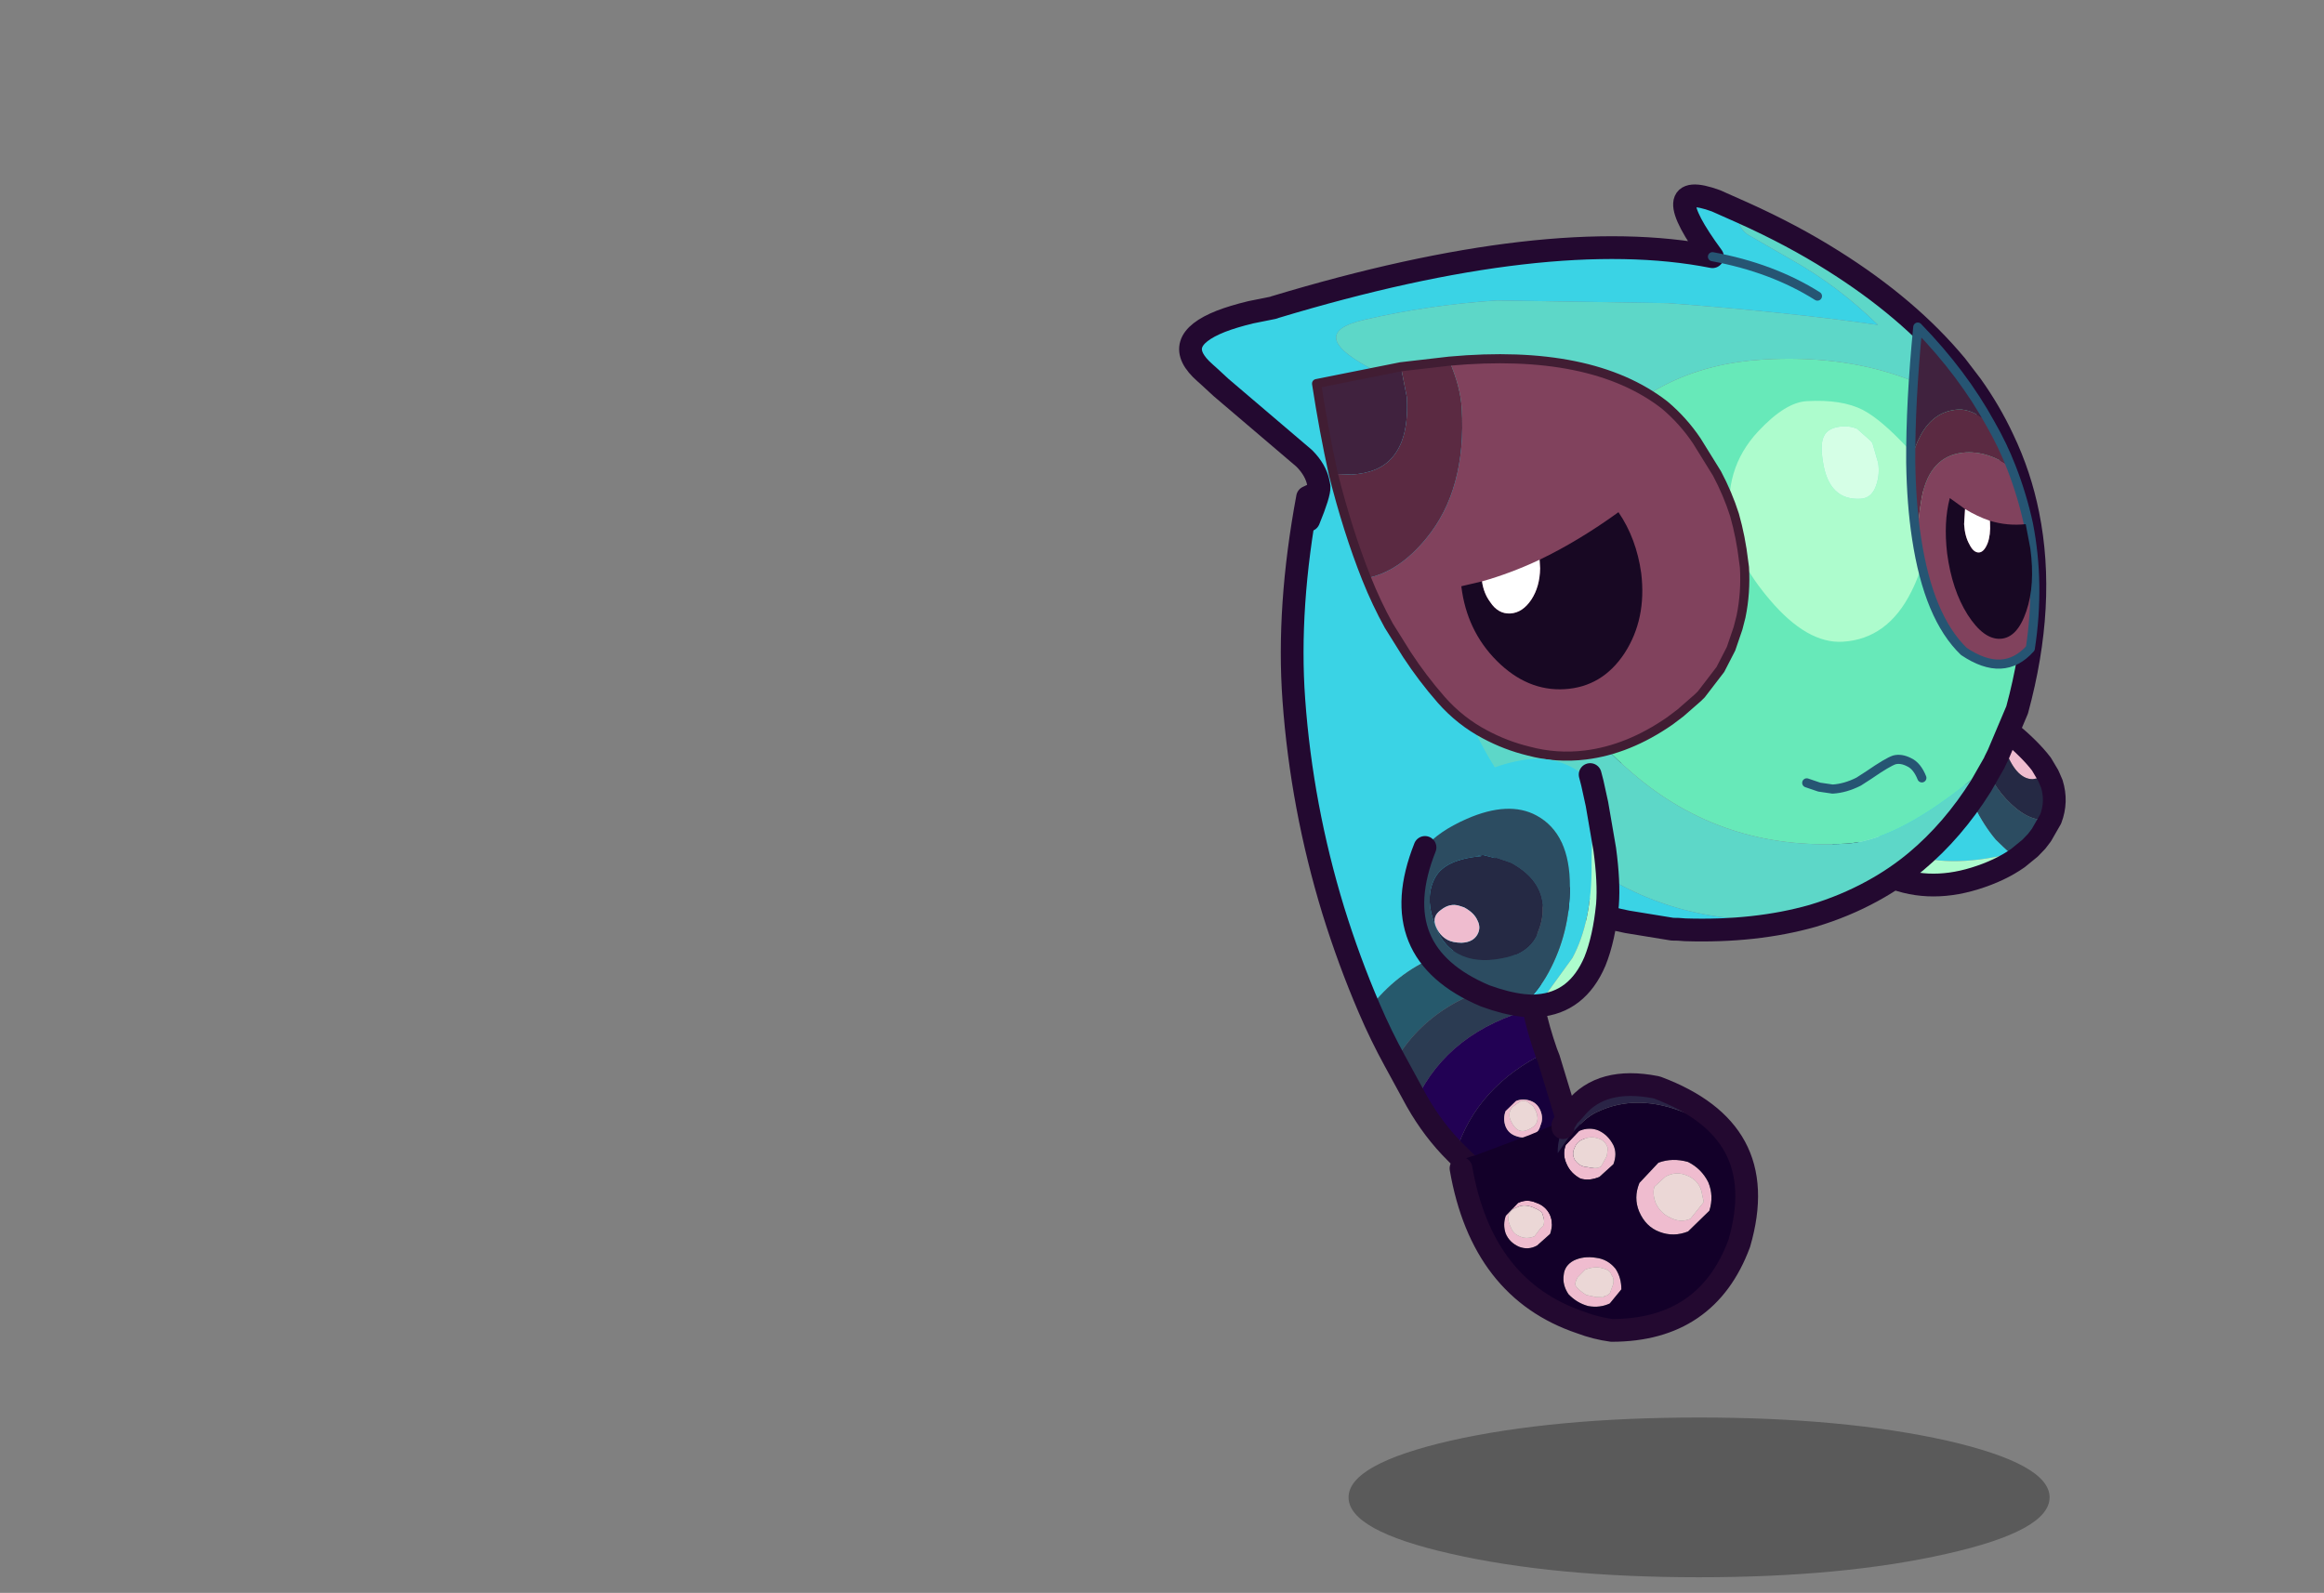 <?xml version="1.0" encoding="UTF-8" standalone="no"?>
<svg xmlns:ffdec="https://www.free-decompiler.com/flash" xmlns:xlink="http://www.w3.org/1999/xlink" ffdec:objectType="frame" height="174.85px" width="255.05px" xmlns="http://www.w3.org/2000/svg">
  <rect width="100%" height="100%" fill="#808080" stroke="none"/>
  <g transform="matrix(1.0, 0.0, 0.0, 1.0, 159.25, 30.25)">
    <use ffdec:characterId="1" height="19.7" transform="matrix(1.019, 0.0, 0.0, 0.89, -11.25, 125.35)" width="75.5" xlink:href="#shape0"/>
    <use ffdec:characterId="83" height="94.05" transform="matrix(0.671, -0.739, 0.739, 0.671, -50.156, 60.37)" width="84.5" xlink:href="#shape1"/>
    <use ffdec:characterId="3" height="25.15" transform="matrix(0.955, -0.294, 0.294, 0.955, 36.739, 47.574)" width="26.75" xlink:href="#shape2"/>
    <use ffdec:characterId="37" height="83.15" transform="matrix(0.998, -0.059, 0.059, 0.998, -30.721, -6.623)" width="93.55" xlink:href="#shape3"/>
    <use ffdec:characterId="38" height="3.85" transform="matrix(0.998, -0.059, 0.059, 0.998, 38.385, 53.218)" width="13.65" xlink:href="#shape4"/>
    <use ffdec:characterId="39" height="26.6" transform="matrix(0.998, -0.059, 0.059, 0.998, 29.882, 14.326)" width="21.6" xlink:href="#shape5"/>
    <use ffdec:characterId="41" height="45.8" transform="matrix(0.998, -0.059, 0.059, 0.998, -15.427, 9.092)" width="78.45" xlink:href="#shape6"/>
    <use ffdec:characterId="8" height="24.9" transform="matrix(0.475, -0.88, 0.88, 0.475, -9.924, 73.224)" width="29.45" xlink:href="#shape7"/>
  </g>
  <defs>
    <g id="shape0" transform="matrix(1.0, 0.0, 0.0, 1.0, 0.0, 0.0)">
      <path d="M75.5 9.85 Q75.5 13.95 64.45 16.8 53.3 19.7 37.75 19.7 22.1 19.7 11.0 16.8 0.0 13.95 0.0 9.85 0.0 5.75 11.0 2.85 22.1 0.0 37.75 0.0 53.3 0.0 64.45 2.85 75.5 5.75 75.5 9.85" fill="#000000" fill-opacity="0.298" fill-rule="evenodd" stroke="none"/>
    </g>
    <g id="shape1" transform="matrix(1.0, 0.0, 0.0, 1.0, -8.9, 18.25)">
      <path d="M38.7 33.65 L35.95 36.6 Q27.8 30.05 19.35 31.8 20.4 28.75 21.75 25.8 31.45 25.0 38.7 33.65" fill="#26596c" fill-rule="evenodd" stroke="none"/>
      <path d="M35.95 36.6 Q34.85 37.85 33.9 39.2 25.75 33.95 17.75 36.4 L19.35 31.8 Q27.8 30.05 35.95 36.6" fill="#2b3b52" fill-rule="evenodd" stroke="none"/>
      <path d="M33.9 39.2 Q32.5 41.15 31.25 43.45 23.35 40.3 16.4 43.5 16.55 40.05 17.7 36.55 L17.75 36.4 Q25.75 33.95 33.9 39.2" fill="#220154" fill-rule="evenodd" stroke="none"/>
      <path d="M31.25 43.45 L30.9 44.15 22.3 58.55 Q18.95 57.45 17.85 54.15 16.05 48.95 16.4 43.5 23.35 40.3 31.25 43.45 M24.85 48.4 Q25.65 48.15 26.05 47.35 26.45 46.55 26.15 45.8 25.8 44.95 25.05 44.6 L23.45 44.5 Q22.6 44.85 22.2 45.65 21.85 46.4 22.2 47.2 22.55 48.05 23.3 48.4 24.15 48.8 24.85 48.4" fill="#17003c" fill-rule="evenodd" stroke="none"/>
      <path d="M21.75 25.8 Q24.1 20.65 27.05 15.65 33.15 5.4 41.3 -3.15 48.35 -10.55 58.8 -17.0 80.05 -8.45 86.95 -1.6 93.95 5.25 91.5 5.8 79.85 24.6 61.55 26.8 43.2 29.05 38.7 33.65 31.45 25.0 21.75 25.8" fill="#3ad3e5" fill-rule="evenodd" stroke="none"/>
      <path d="M24.85 48.4 Q24.15 48.8 23.3 48.4 22.55 48.05 22.2 47.2 21.85 46.4 22.2 45.65 22.6 44.85 23.45 44.5 L25.05 44.6 Q25.8 44.95 26.15 45.8 26.45 46.55 26.05 47.35 25.65 48.15 24.85 48.4 M23.05 45.65 Q22.4 47.2 23.6 47.7 25.05 48.4 25.7 46.95 L25.9 46.4 25.85 45.85 Q25.85 45.2 25.25 44.95 L24.3 44.75 Q23.4 44.8 23.05 45.65" fill="#efbccf" fill-rule="evenodd" stroke="none"/>
      <path d="M23.05 45.65 Q23.4 44.8 24.3 44.75 L25.25 44.95 Q25.85 45.2 25.85 45.85 L25.9 46.4 25.7 46.95 Q25.05 48.4 23.6 47.7 22.4 47.2 23.05 45.65" fill="#ebd7d6" fill-rule="evenodd" stroke="none"/>
      <path d="M21.75 25.8 Q24.1 20.65 27.05 15.65 33.15 5.4 41.3 -3.15 48.35 -10.55 58.8 -17.0 80.05 -8.45 86.95 -1.6 93.95 5.25 91.5 5.8 79.85 24.6 61.55 26.8 43.2 29.05 38.7 33.65 L35.95 36.6 Q34.85 37.85 33.9 39.2 32.5 41.15 31.25 43.45 L30.9 44.15 22.3 58.55 Q18.95 57.45 17.85 54.15 16.05 48.95 16.4 43.5 16.55 40.05 17.7 36.55 L17.75 36.4 19.35 31.8 Q20.4 28.75 21.75 25.8 Z" fill="none" stroke="#230930" stroke-linecap="round" stroke-linejoin="round" stroke-width="2.5"/>
      <path d="M26.7 52.8 Q26.15 52.6 25.65 52.8 24.85 53.0 24.6 53.75 24.4 54.65 24.95 55.3 25.5 56.3 26.05 56.35 L27.3 56.05 28.0 55.55 Q28.45 54.75 28.05 54.0 27.7 53.2 26.7 52.8 M27.3 51.95 Q28.4 52.5 28.75 53.5 29.1 54.6 28.65 55.8 28.25 56.75 27.1 57.2 L25.05 57.0 Q24.0 56.55 23.5 55.6 23.2 54.4 23.65 53.4 24.1 52.3 25.15 51.9 L27.3 51.95 M26.95 65.75 Q27.25 67.0 28.35 67.5 L30.7 67.35 31.45 66.3 Q32.05 65.3 31.65 64.1 31.2 62.75 29.9 62.35 L28.3 62.2 Q27.55 62.55 27.05 63.55 26.6 64.7 26.95 65.75 M27.15 68.25 Q25.6 67.5 25.0 65.95 24.4 64.45 25.15 62.8 25.85 61.3 27.5 60.7 L30.55 60.75 Q32.0 61.5 32.8 63.1 33.25 64.7 32.65 66.25 31.95 67.75 30.4 68.45 L27.15 68.25 M17.75 55.2 Q18.05 54.9 17.65 53.85 17.3 52.9 16.6 52.6 15.15 51.8 14.45 53.35 14.05 54.15 14.25 54.7 14.45 55.65 15.4 56.1 L15.45 56.1 16.5 56.0 16.85 56.05 Q17.4 55.9 17.75 55.2 M14.4 61.35 Q15.25 60.7 16.35 61.1 17.45 61.55 18.2 62.7 18.95 63.75 18.75 65.1 18.45 66.25 17.5 67.1 L15.5 67.2 Q14.4 66.75 13.7 65.65 13.1 64.5 13.2 63.15 13.5 61.95 14.4 61.35 M16.9 52.3 Q17.9 52.7 18.25 53.75 18.7 54.75 18.3 55.75 17.9 56.7 16.75 57.2 L14.85 57.0 Q13.8 56.65 13.4 55.6 13.05 54.5 13.5 53.55 14.0 52.65 14.95 52.25 L16.9 52.3 M16.45 62.7 L15.25 62.65 Q14.6 62.8 14.45 63.05 14.25 63.45 14.45 64.65 L15.0 65.6 15.55 66.25 15.65 66.2 16.0 66.4 16.35 66.45 16.95 66.2 Q17.85 65.9 17.95 65.2 18.25 64.8 17.85 64.05 17.5 63.25 16.45 62.7" fill="#efbccf" fill-rule="evenodd" stroke="none"/>
      <path d="M26.7 52.8 Q27.7 53.2 28.05 54.0 28.45 54.75 28.0 55.55 L27.3 56.05 26.05 56.35 Q25.5 56.3 24.95 55.3 24.4 54.65 24.6 53.75 24.85 53.0 25.65 52.8 26.15 52.6 26.7 52.8 M26.95 65.75 Q26.6 64.7 27.05 63.55 27.55 62.55 28.3 62.2 L29.9 62.35 Q31.2 62.75 31.65 64.1 32.05 65.3 31.45 66.3 L30.7 67.35 28.35 67.5 Q27.25 67.0 26.95 65.75 M17.75 55.2 Q17.4 55.9 16.85 56.05 L16.5 56.0 15.45 56.1 15.4 56.1 Q14.45 55.65 14.25 54.7 14.05 54.15 14.45 53.35 15.15 51.8 16.6 52.6 17.3 52.9 17.65 53.85 18.05 54.9 17.75 55.2 M16.45 62.7 Q17.5 63.25 17.85 64.05 18.25 64.8 17.95 65.2 17.85 65.9 16.95 66.2 L16.35 66.45 16.0 66.4 15.65 66.2 15.55 66.25 15.0 65.6 14.45 64.65 Q14.25 63.45 14.45 63.05 14.6 62.8 15.25 62.65 L16.45 62.7" fill="#ebd7d6" fill-rule="evenodd" stroke="none"/>
      <path d="M15.5 45.1 Q15.9 44.1 17.6 45.3 L23.35 48.25 26.8 49.85 26.35 50.4 Q24.8 50.95 23.9 51.85 L25.75 51.6 Q28.75 51.35 30.25 52.05 34.65 53.9 36.6 59.25 38.0 62.85 37.5 65.8 35.9 70.4 29.95 73.3 20.5 77.1 13.45 69.35 12.45 67.9 11.8 66.25 7.2 55.75 15.5 45.1 M27.3 51.95 L25.15 51.9 Q24.1 52.3 23.65 53.4 23.2 54.4 23.5 55.6 24.0 56.55 25.05 57.0 L27.1 57.2 Q28.25 56.75 28.65 55.8 29.1 54.6 28.75 53.5 28.4 52.5 27.3 51.95 M27.15 68.25 L30.4 68.45 Q31.95 67.75 32.65 66.25 33.25 64.7 32.8 63.1 32.0 61.5 30.55 60.75 L27.5 60.7 Q25.85 61.3 25.15 62.8 24.4 64.45 25.0 65.95 25.6 67.5 27.15 68.25 M16.9 52.3 L14.95 52.25 Q14.0 52.65 13.5 53.55 13.05 54.5 13.4 55.6 13.8 56.65 14.85 57.0 L16.75 57.2 Q17.9 56.7 18.3 55.75 18.7 54.75 18.25 53.75 17.9 52.7 16.9 52.3 M14.4 61.35 Q13.5 61.95 13.2 63.15 13.1 64.5 13.7 65.65 14.4 66.75 15.5 67.2 L17.5 67.1 Q18.45 66.25 18.75 65.1 18.95 63.75 18.2 62.7 17.45 61.55 16.35 61.1 15.25 60.7 14.4 61.35" fill="#130029" fill-rule="evenodd" stroke="none"/>
      <path d="M26.35 50.4 L26.55 50.2 27.8 49.95 Q27.75 51.0 27.85 50.6 L28.1 50.0 28.8 50.0 Q33.35 49.75 36.5 54.95 L36.6 55.15 Q39.05 61.35 37.5 65.8 38.0 62.85 36.6 59.25 34.65 53.9 30.25 52.05 28.75 51.35 25.75 51.6 L23.9 51.85 Q24.8 50.95 26.35 50.4" fill="#2a2446" fill-rule="evenodd" stroke="none"/>
      <path d="M26.35 50.4 L26.55 50.2 27.8 49.95 28.1 50.0 28.8 50.0 Q33.35 49.75 36.5 54.95 L36.6 55.15 Q39.05 61.35 37.5 65.8 35.9 70.4 29.95 73.3 20.5 77.1 13.45 69.35 12.45 67.9 11.8 66.25 7.2 55.75 15.5 45.1" fill="none" stroke="#230930" stroke-linecap="round" stroke-linejoin="round" stroke-width="2.5"/>
    </g>
    <g id="shape2" transform="matrix(1.0, 0.0, 0.0, 1.0, 1.25, 1.25)">
      <path d="M24.15 14.3 L22.4 14.1 Q20.6 13.55 20.45 9.9 20.6 8.85 21.4 8.3 L21.5 8.45 Q23.1 10.9 23.8 12.8 L24.15 14.25 24.15 14.3" fill="#efbccf" fill-rule="evenodd" stroke="none"/>
      <path d="M21.4 8.3 Q20.6 8.85 20.45 9.9 20.6 13.55 22.4 14.1 L24.15 14.3 24.25 15.2 Q24.25 17.25 23.0 18.85 20.9 18.75 19.35 16.05 17.75 13.3 17.75 9.5 17.75 6.55 17.9 6.25 18.1 5.75 19.25 5.25 L20.0 6.3 21.4 8.3" fill="#252944" fill-rule="evenodd" stroke="none"/>
      <path d="M19.25 5.25 Q18.1 5.75 17.9 6.25 17.75 6.55 17.75 9.5 17.75 13.3 19.35 16.05 20.9 18.75 23.0 18.85 L21.5 20.25 20.8 20.75 19.9 21.25 18.3 21.9 17.65 21.2 17.1 20.25 16.55 19.25 Q15.0 15.6 15.0 9.9 15.0 6.05 15.9 4.35 16.35 3.5 17.15 3.05 L18.65 4.55 19.25 5.25" fill="#2c4c61" fill-rule="evenodd" stroke="none"/>
      <path d="M5.6 1.35 Q6.35 0.85 7.2 0.55 L12.5 0.25 Q13.5 0.55 14.35 1.05 L15.85 2.0 17.15 3.05 Q16.35 3.5 15.9 4.35 15.0 6.05 15.0 9.9 15.0 15.6 16.55 19.25 L17.1 20.25 17.65 21.2 Q10.35 20.75 6.65 17.65 2.7 14.3 2.7 7.55 2.7 6.4 4.45 3.2 L5.6 1.35" fill="#3ad3e5" fill-rule="evenodd" stroke="none"/>
      <path d="M18.3 21.9 Q16.0 22.65 13.1 22.65 7.5 22.65 3.8 19.3 0.0 15.9 0.0 10.65 0.0 7.6 2.15 4.55 L2.5 4.1 Q3.85 2.4 5.6 1.35 L4.45 3.2 Q2.7 6.4 2.7 7.55 2.7 14.3 6.65 17.65 10.35 20.75 17.65 21.2 L18.3 21.9" fill="#adfccd" fill-rule="evenodd" stroke="none"/>
      <path d="M21.4 8.3 L20.0 6.3 19.25 5.25 18.65 4.55 17.15 3.05 15.85 2.0 14.35 1.05 Q13.5 0.55 12.5 0.25 L7.2 0.55 Q6.35 0.85 5.6 1.35 3.85 2.4 2.5 4.1 L2.15 4.55 Q0.0 7.6 0.0 10.65 0.0 15.9 3.8 19.3 7.5 22.65 13.1 22.65 16.0 22.65 18.3 21.9 L19.9 21.25 20.8 20.75 21.5 20.25 23.0 18.85 Q24.25 17.25 24.25 15.2 L24.15 14.3 24.15 14.25 23.8 12.8 Q23.1 10.9 21.5 8.45 L21.4 8.3 Z" fill="none" stroke="#230930" stroke-linecap="round" stroke-linejoin="round" stroke-width="2.5"/>
    </g>
    <g id="shape3" transform="matrix(1.0, 0.0, 0.0, 1.0, 1.25, 1.25)">
      <path d="M88.45 28.7 Q90.1 32.75 90.7 37.1 92.1 47.0 88.25 58.45 L85.9 63.2 Q83.4 65.55 80.15 67.6 73.3 72.0 68.65 72.0 55.05 72.0 45.65 62.85 36.9 54.5 36.9 44.2 36.9 33.35 44.05 25.95 51.4 18.4 62.7 18.4 78.85 18.4 88.45 28.7" fill="#67e9b9" fill-rule="evenodd" stroke="none"/>
      <path d="M61.45 2.2 Q66.7 4.95 70.95 8.0 78.95 13.7 83.8 20.3 L85.35 22.6 Q87.2 25.55 88.45 28.7 78.85 18.4 62.7 18.4 51.4 18.4 44.05 25.95 36.9 33.35 36.9 44.2 36.9 54.5 45.65 62.85 55.05 72.0 68.65 72.0 73.3 72.0 80.15 67.6 83.4 65.55 85.9 63.2 L85.5 63.9 85.4 64.1 83.8 66.55 Q80.45 71.25 76.2 74.4 73.9 76.1 71.25 77.35 68.1 78.85 64.5 79.7 L61.7 79.9 Q48.95 79.9 39.65 72.2 L35.7 68.4 Q31.35 63.65 28.9 57.8 26.6 52.2 26.6 47.2 26.6 41.85 29.85 37.1 L30.55 36.15 33.3 32.95 Q34.5 31.45 34.5 30.7 34.5 29.6 33.6 28.35 L31.55 25.8 Q28.55 21.95 20.4 17.3 12.25 12.6 19.3 11.45 26.4 10.25 33.9 10.2 L52.6 11.6 Q65.65 13.35 75.5 15.35 71.4 10.85 66.6 7.75 L61.8 4.6 Q60.9 3.85 60.9 2.95 L61.3 2.35 61.45 2.2" fill="#5dd7c8" fill-rule="evenodd" stroke="none"/>
      <path d="M64.5 79.7 Q58.15 81.1 50.45 80.4 L49.7 80.3 49.05 80.25 44.15 79.15 Q40.2 78.15 37.2 75.9 L32.85 72.2 32.55 71.8 29.5 69.2 Q14.1 56.6 12.9 32.4 L11.85 33.05 Q13.2 30.25 13.2 29.45 L13.15 29.05 Q12.95 27.6 11.75 26.25 L3.1 17.95 1.8 16.6 1.45 16.25 Q-2.25 12.6 3.5 10.7 4.9 10.25 6.85 9.9 L9.35 9.55 9.5 9.5 Q40.1 2.2 57.8 6.8 52.0 -2.15 58.55 0.7 L61.45 2.2 61.3 2.35 60.9 2.95 Q60.9 3.85 61.8 4.6 L66.6 7.75 Q71.4 10.85 75.5 15.35 65.65 13.35 52.6 11.6 L33.9 10.2 Q26.4 10.25 19.3 11.45 12.25 12.6 20.4 17.3 28.55 21.95 31.55 25.8 L33.6 28.35 Q34.5 29.6 34.5 30.7 34.5 31.45 33.3 32.95 L30.55 36.15 29.85 37.1 Q26.6 41.85 26.6 47.2 26.6 52.2 28.9 57.8 31.35 63.65 35.7 68.4 L39.65 72.2 Q48.95 79.9 61.7 79.9 L64.5 79.7 M69.05 11.8 Q64.3 8.4 57.8 6.8 64.3 8.4 69.05 11.8" fill="#3ad3e5" fill-rule="evenodd" stroke="none"/>
      <path d="M61.45 2.2 Q66.7 4.95 70.95 8.0 78.95 13.7 83.8 20.3 L85.35 22.6 Q87.2 25.55 88.45 28.7 90.1 32.75 90.7 37.1 92.1 47.0 88.25 58.45 L85.9 63.2 85.5 63.9 85.4 64.1 83.8 66.55 Q80.45 71.25 76.2 74.4 73.9 76.1 71.25 77.35 68.1 78.85 64.5 79.7 58.15 81.1 50.45 80.4 L49.7 80.3 49.05 80.25 44.15 79.15 Q40.2 78.15 37.2 75.9 L32.85 72.2 32.55 71.8 29.5 69.2 M11.85 33.05 Q13.2 30.25 13.2 29.45 L13.15 29.05 Q12.95 27.6 11.75 26.25 L3.1 17.95 1.8 16.6 1.45 16.25 Q-2.25 12.6 3.5 10.7 4.9 10.25 6.85 9.9 L9.35 9.55 9.5 9.5 Q40.1 2.2 57.8 6.8 52.0 -2.15 58.55 0.7 L61.45 2.2" fill="none" stroke="#230930" stroke-linecap="round" stroke-linejoin="round" stroke-width="2.5"/>
      <path d="M57.8 6.8 Q64.3 8.4 69.05 11.8" fill="none" stroke="#265573" stroke-linecap="round" stroke-linejoin="round" stroke-width="1.0"/>
    </g>
    <g id="shape4" transform="matrix(1.0, 0.0, 0.0, 1.0, -64.25, -62.6)">
      <path d="M77.4 65.3 Q76.95 63.95 76.1 63.5 75.25 63.0 74.5 63.15 73.75 63.35 71.6 64.65 L70.45 65.3 Q68.95 65.95 67.55 65.95 L66.1 65.65 64.75 65.1" fill="none" stroke="#265573" stroke-linecap="round" stroke-linejoin="round" stroke-width="1.0"/>
    </g>
    <g id="shape5" transform="matrix(1.0, 0.0, 0.0, 1.0, -58.05, -23.25)">
      <path d="M73.35 24.6 Q75.25 25.75 77.9 28.95 79.3 31.7 79.55 35.05 80.05 40.35 77.45 44.8 74.55 49.85 69.6 49.85 65.7 49.85 61.9 44.8 58.45 40.25 58.1 36.25 57.55 30.2 61.7 26.25 64.85 23.25 67.2 23.25 71.1 23.25 73.35 24.6 M74.0 28.05 L72.55 26.6 Q71.85 26.25 71.0 26.25 69.35 26.25 68.85 27.25 68.4 28.05 68.6 30.0 69.0 34.3 72.5 34.3 73.8 34.3 74.35 32.75 74.75 31.7 74.65 30.5 L74.15 28.3 74.0 28.05" fill="#adfccd" fill-rule="evenodd" stroke="none"/>
      <path d="M74.0 28.05 L74.15 28.3 74.65 30.5 Q74.75 31.7 74.35 32.75 73.8 34.3 72.5 34.3 69.0 34.3 68.6 30.0 68.4 28.05 68.85 27.25 69.35 26.25 71.0 26.25 71.85 26.25 72.55 26.6 L74.0 28.05" fill="#d5ffe6" fill-rule="evenodd" stroke="none"/>
    </g>
    <g id="shape6" transform="matrix(1.0, 0.0, 0.0, 1.0, -13.1, -15.35)">
      <path d="M89.2 31.85 Q90.2 34.95 90.7 38.15 91.6 44.8 90.1 51.8 87.0 54.9 82.8 51.7 79.15 47.75 78.35 39.0 78.95 35.15 79.4 33.8 80.7 29.9 84.3 29.9 86.8 29.9 89.2 31.85" fill="#81425d" fill-rule="evenodd" stroke="none"/>
      <path d="M89.2 31.85 Q86.8 29.9 84.3 29.9 80.7 29.9 79.4 33.8 78.95 35.15 78.35 39.0 78.0 35.25 78.2 30.65 78.75 28.85 79.45 27.75 81.05 25.15 83.75 25.15 85.3 25.15 87.2 26.95 88.4 29.35 89.2 31.85" fill="#5b2a42" fill-rule="evenodd" stroke="none"/>
      <path d="M78.2 30.65 Q78.55 24.1 79.85 15.85 84.5 21.25 87.2 26.95 85.3 25.15 83.75 25.15 81.05 25.15 79.45 27.75 78.75 28.85 78.2 30.65" fill="#40223e" fill-rule="evenodd" stroke="none"/>
      <path d="M78.35 39.0 Q79.15 47.75 82.8 51.7 87.0 54.9 90.1 51.8 91.6 44.8 90.7 38.15 90.2 34.95 89.2 31.85 88.4 29.35 87.2 26.95 84.5 21.25 79.85 15.85 78.55 24.1 78.2 30.65 78.0 35.25 78.35 39.0 Z" fill="none" stroke="#265573" stroke-linecap="round" stroke-linejoin="round" stroke-width="1.0"/>
      <path d="M86.5 37.55 Q88.4 38.25 90.4 38.15 L90.75 40.85 Q91.05 44.9 89.9 47.7 88.75 50.55 86.9 50.55 85.05 50.55 83.45 47.7 81.9 44.9 81.6 40.85 81.4 37.4 82.25 34.8 L83.85 36.1 83.65 37.75 Q83.65 39.1 84.1 40.0 84.5 40.95 85.1 40.95 85.65 40.95 86.1 40.0 86.5 39.1 86.5 37.75 L86.5 37.55" fill="#180823" fill-rule="evenodd" stroke="none"/>
      <path d="M83.85 36.1 Q85.15 37.0 86.5 37.55 L86.5 37.75 Q86.5 39.1 86.1 40.0 85.65 40.95 85.1 40.95 84.5 40.95 84.1 40.0 83.65 39.1 83.65 37.75 L83.85 36.1" fill="#ffffff" fill-rule="evenodd" stroke="none"/>
      <path d="M28.3 16.55 Q43.95 16.05 51.6 22.75 53.55 24.6 54.9 26.9 L56.9 30.6 Q57.95 32.9 58.55 35.25 59.1 37.75 59.25 40.4 L59.3 41.05 Q59.3 43.85 58.6 46.45 L58.2 47.7 57.3 49.9 56.0 52.1 53.75 54.7 53.35 55.05 51.35 56.6 50.15 57.4 Q45.4 60.3 40.65 60.6 37.45 60.8 34.45 59.8 32.0 59.05 29.8 57.7 27.15 56.1 25.2 53.6 23.3 51.15 21.75 48.45 L19.95 45.15 Q18.75 42.65 17.8 39.8 21.35 39.35 24.6 35.85 29.35 30.75 29.35 21.8 29.35 19.4 28.3 16.55" fill="#81425d" fill-rule="evenodd" stroke="none"/>
      <path d="M14.85 28.15 Q14.1 23.45 13.6 18.15 L22.95 16.85 23.4 20.2 Q23.4 24.75 21.4 26.75 19.85 28.35 16.85 28.35 L14.85 28.15" fill="#40223e" fill-rule="evenodd" stroke="none"/>
      <path d="M17.8 39.8 Q16.05 34.5 14.85 28.15 L16.85 28.35 Q19.85 28.35 21.4 26.75 23.4 24.75 23.4 20.2 L22.95 16.85 28.3 16.55 Q29.35 19.4 29.35 21.8 29.35 30.75 24.6 35.85 21.35 39.35 17.8 39.8" fill="#5b2a42" fill-rule="evenodd" stroke="none"/>
      <path d="M28.3 16.55 Q43.95 16.05 51.6 22.75 53.55 24.6 54.9 26.9 L56.9 30.6 Q57.95 32.9 58.55 35.25 59.1 37.75 59.25 40.4 L59.3 41.05 Q59.3 43.85 58.6 46.45 L58.2 47.7 57.3 49.9 56.0 52.1 53.75 54.7 53.35 55.05 51.35 56.6 50.15 57.4 Q45.4 60.3 40.65 60.6 37.45 60.8 34.45 59.8 32.0 59.05 29.8 57.7 27.15 56.1 25.2 53.6 23.3 51.15 21.75 48.45 L19.95 45.15 Q18.75 42.65 17.8 39.8 16.05 34.5 14.85 28.15 14.1 23.45 13.6 18.15 L22.95 16.85 28.3 16.55 Z" fill="none" stroke="#411d33" stroke-linecap="round" stroke-linejoin="round" stroke-width="1.0"/>
      <path d="M36.9 38.9 Q41.3 37.1 45.85 34.2 47.65 37.2 47.95 41.05 48.25 46.1 45.6 49.7 42.95 53.25 38.8 53.25 34.7 53.25 31.55 49.7 28.45 46.2 28.15 41.3 L30.45 40.9 Q30.55 42.2 31.2 43.2 32.0 44.6 33.35 44.6 34.7 44.6 35.75 43.2 36.75 41.85 36.9 39.85 L36.9 38.9" fill="#180823" fill-rule="evenodd" stroke="none"/>
      <path d="M36.9 38.9 L36.9 39.85 Q36.75 41.85 35.75 43.2 34.7 44.6 33.35 44.6 32.0 44.6 31.2 43.2 30.55 42.2 30.45 40.9 33.65 40.2 36.9 38.9" fill="#ffffff" fill-rule="evenodd" stroke="none"/>
    </g>
    <g id="shape7" transform="matrix(1.0, 0.0, 0.0, 1.0, 1.25, 1.0)">
      <path d="M11.3 0.25 L12.45 0.1 14.95 0.0 15.3 0.0 18.5 0.65 Q21.7 1.25 24.65 4.9 27.65 8.55 26.25 13.05 L24.45 14.6 Q22.05 15.25 18.3 17.25 12.8 20.25 8.3 20.25 L1.9 19.4 1.55 18.85 1.15 17.95 Q3.35 18.7 5.7 18.7 10.6 18.7 15.05 16.3 20.2 13.55 20.2 9.35 20.2 5.9 16.25 2.8 13.55 0.7 11.3 0.25" fill="#3ad3e5" fill-rule="evenodd" stroke="none"/>
      <path d="M1.9 19.4 L8.3 20.25 Q12.8 20.25 18.3 17.25 22.05 15.25 24.45 14.6 L20.5 17.7 Q17.55 19.85 15.3 20.85 11.85 22.3 9.15 22.6 4.25 23.05 1.9 19.4" fill="#adfccd" fill-rule="evenodd" stroke="none"/>
      <path d="M11.3 0.25 Q13.55 0.7 16.25 2.8 20.2 5.9 20.2 9.35 20.2 13.55 15.05 16.3 10.6 18.7 5.7 18.7 3.35 18.7 1.15 17.95 0.45 16.2 0.1 13.8 -1.05 1.7 11.3 0.25 M13.45 6.05 L13.25 5.75 13.4 6.15 Q11.2 2.8 8.9 2.8 6.65 2.8 4.75 4.8 2.75 6.8 2.75 9.0 2.75 11.2 4.55 13.4 6.3 15.65 8.55 15.6 10.8 15.5 12.25 14.3 14.25 12.7 14.25 9.35 L14.0 7.85 13.6 6.25 13.45 6.05" fill="#2c4c61" fill-rule="evenodd" stroke="none"/>
      <path d="M13.45 6.05 L13.6 6.25 14.0 7.85 14.25 9.35 Q14.25 12.7 12.25 14.3 10.8 15.5 8.55 15.6 6.3 15.65 4.55 13.4 2.75 11.2 2.75 9.0 2.75 6.8 4.75 4.8 6.65 2.8 8.9 2.8 11.2 2.8 13.4 6.15 L13.25 5.75 13.45 6.05 M3.55 7.25 Q3.55 7.9 4.0 8.75 4.65 9.85 5.65 9.85 6.5 9.85 7.0 9.1 7.55 8.4 7.55 7.15 L7.45 6.6 Q7.25 5.55 6.1 5.05 5.0 4.5 4.25 5.4 3.55 6.25 3.55 7.25" fill="#252944" fill-rule="evenodd" stroke="none"/>
      <path d="M3.55 7.25 Q3.55 6.25 4.25 5.4 5.0 4.5 6.1 5.05 7.25 5.55 7.45 6.6 L7.55 7.15 Q7.55 8.4 7.0 9.1 6.5 9.85 5.65 9.85 4.65 9.85 4.0 8.75 3.55 7.9 3.55 7.25" fill="#efbccf" fill-rule="evenodd" stroke="none"/>
      <path d="M1.15 17.95 L1.55 18.85 1.9 19.4 Q4.25 23.05 9.15 22.6 11.85 22.3 15.3 20.85 17.55 19.85 20.5 17.7 L24.45 14.6 26.25 13.05 26.95 12.4 M11.3 0.25 Q-1.05 1.7 0.1 13.8 0.45 16.2 1.15 17.95" fill="none" stroke="#230930" stroke-linecap="round" stroke-linejoin="round" stroke-width="2.5"/>
    </g>
  </defs>
</svg>
